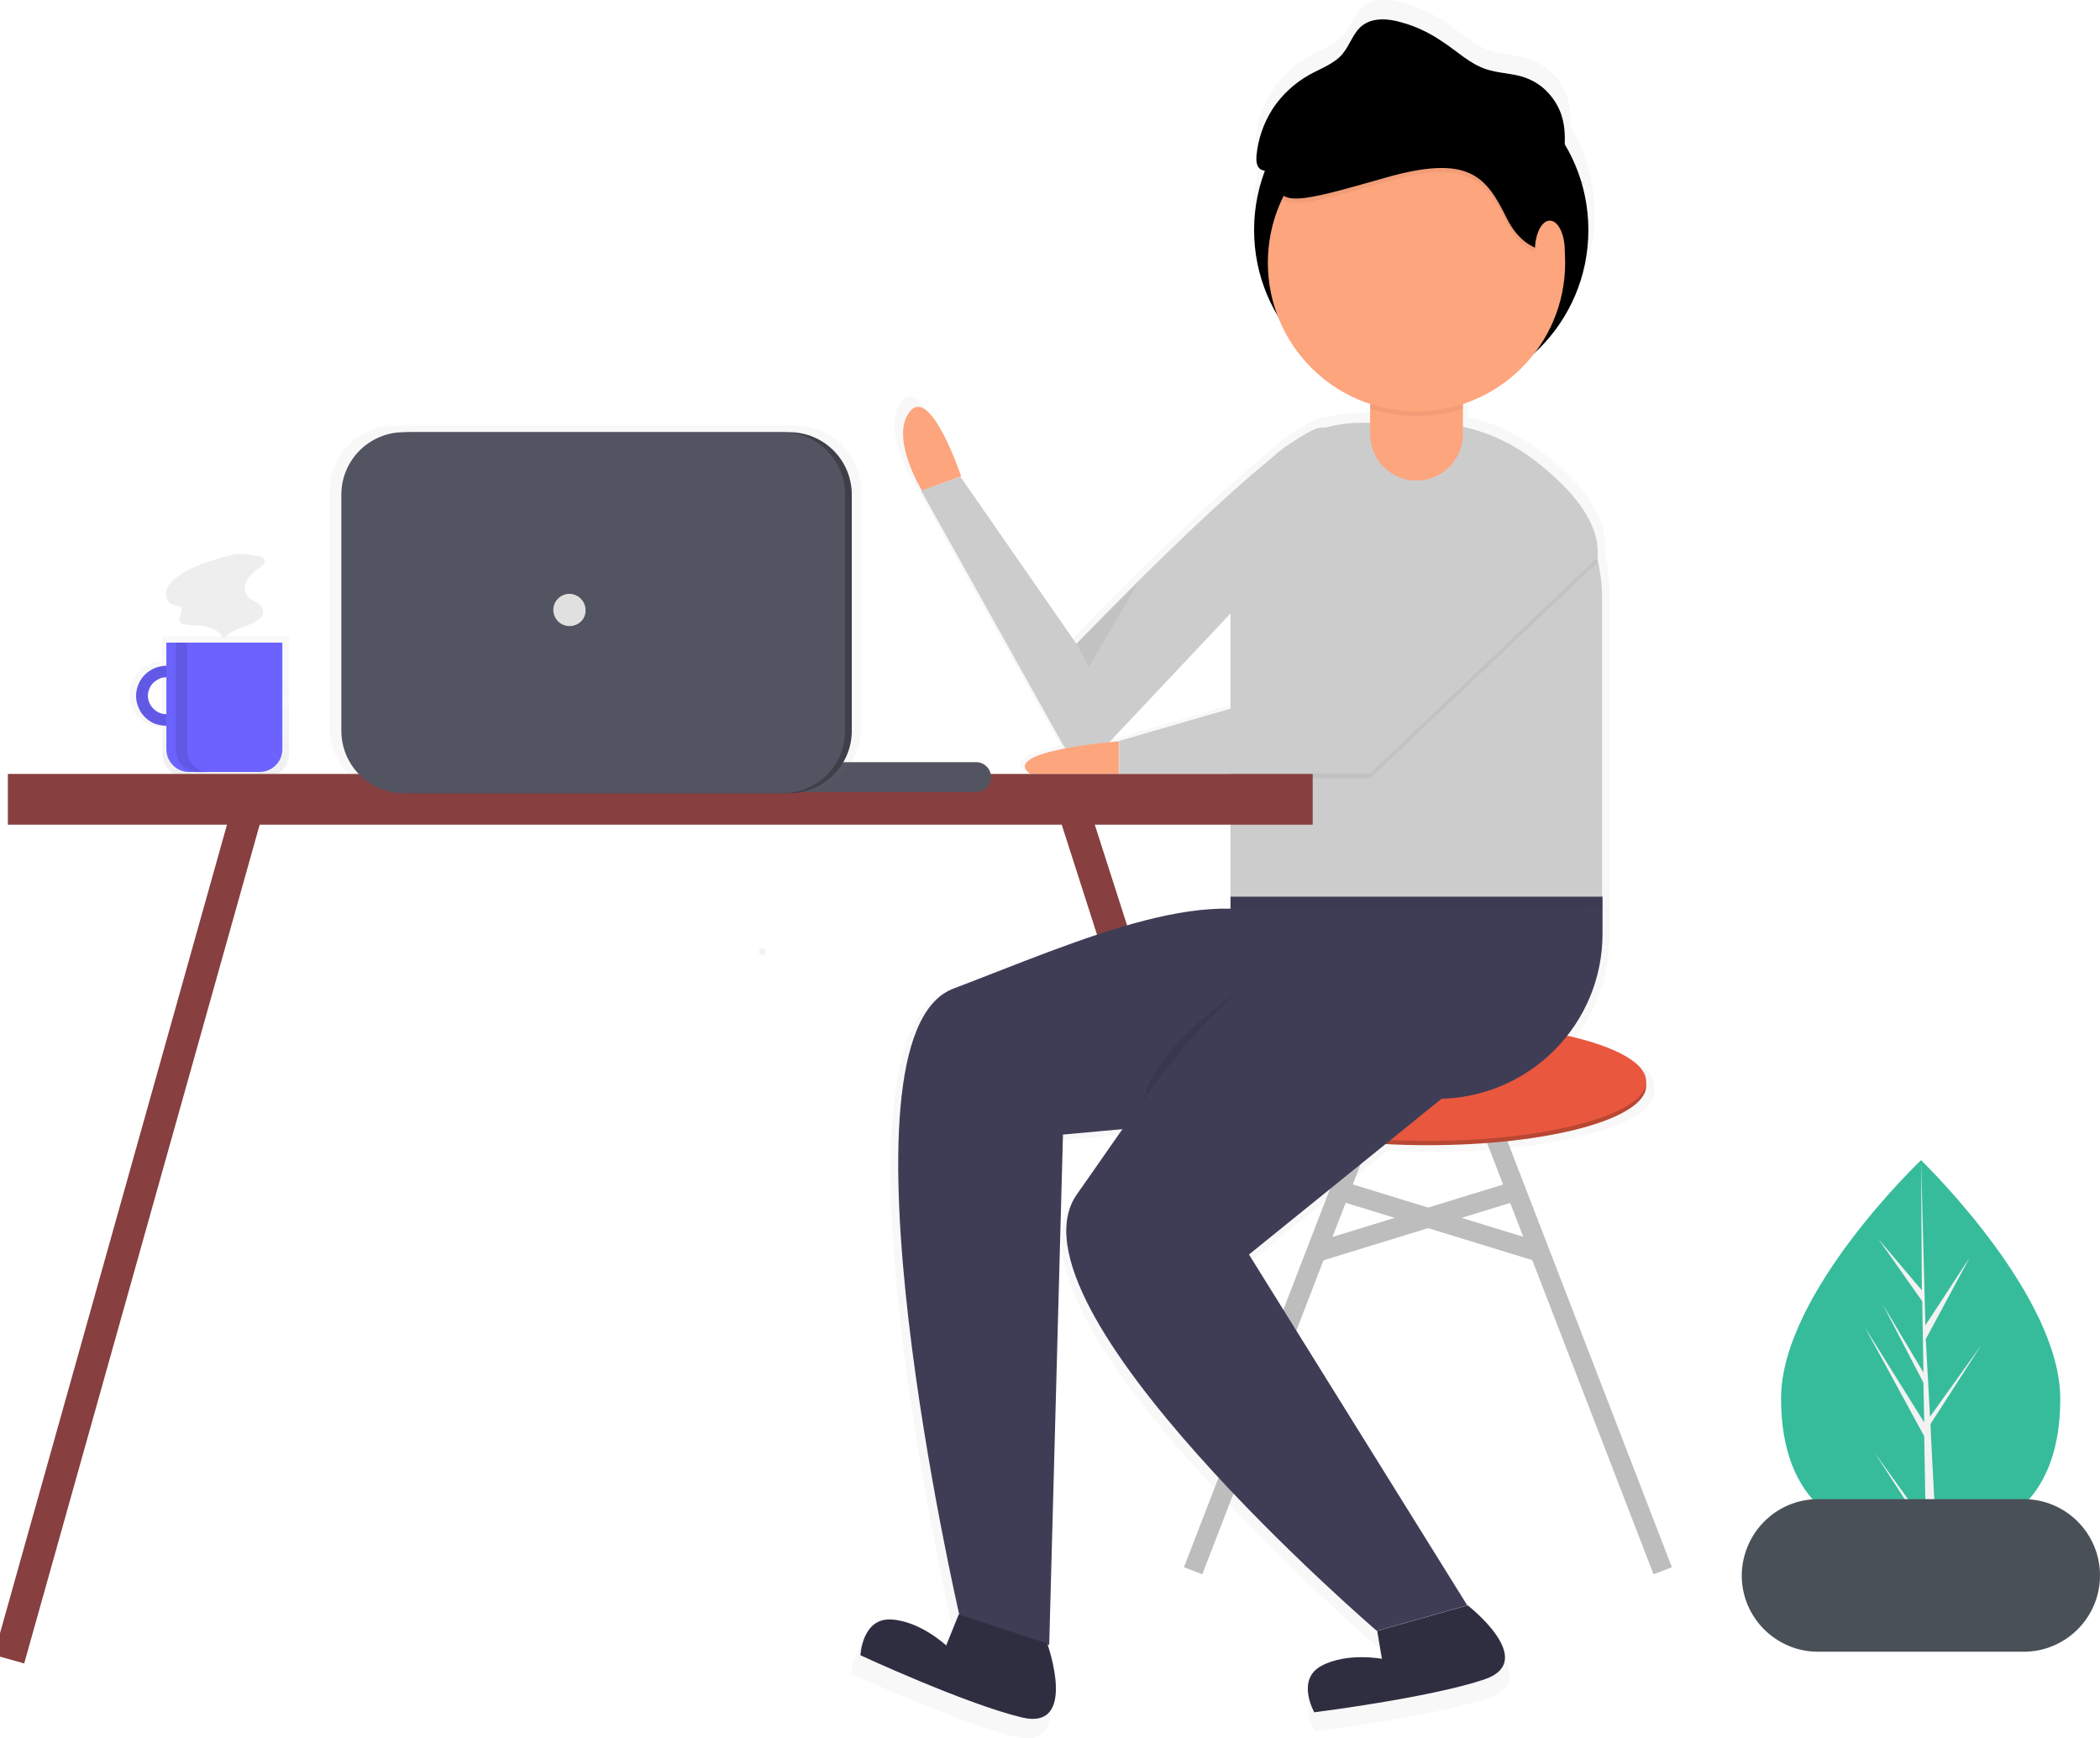 <?xml version="1.0" encoding="utf-8"?>
<!-- Generator: Adobe Illustrator 23.0.2, SVG Export Plug-In . SVG Version: 6.00 Build 0)  -->
<svg version="1.1" id="Layer_1" xmlns="http://www.w3.org/2000/svg" xmlns:xlink="http://www.w3.org/1999/xlink" x="0px" y="0px"
	 viewBox="0 0 534 442" style="enable-background:new 0 0 534 442;" xml:space="preserve">
<style type="text/css">
	.st0{clip-path:url(#SVGID_2_);}
	.st1{fill:#37BC9B;}
	.st2{fill:#F2F2F2;}
	.st3{opacity:0.7;}
	.st4{opacity:0.7;fill:url(#SVGID_3_);enable-background:new    ;}
	.st5{fill:#6C63FF;}
	.st6{opacity:0.1;enable-background:new    ;}
	.st7{fill:#EEEEEE;}
	.st8{fill:none;stroke:#873F3F;stroke-width:8;stroke-miterlimit:10;}
	.st9{opacity:0.7;fill:url(#SVGID_4_);enable-background:new    ;}
	.st10{fill:#CCCCCC;}
	.st11{fill:none;stroke:#BDBDBD;stroke-width:5;stroke-miterlimit:10;}
	.st12{fill:#B84733;}
	.st13{fill:#E9573F;}
	.st14{fill:#3F3D56;}
	.st15{opacity:5.000000e-02;enable-background:new    ;}
	.st16{fill:#FDA57D;}
	.st17{fill:#2F2E41;}
	.st18{fill:#495057;}
	.st19{fill:url(#SVGID_5_);}
	.st20{fill:#873F3F;}
	.st21{fill:#535461;}
	.st22{opacity:0.7;fill:url(#SVGID_6_);enable-background:new    ;}
	.st23{fill:#3E3F49;}
	.st24{fill:#E0E0E0;}
</style>
<g>
	<defs>
		<rect id="SVGID_1_" width="534" height="442"/>
	</defs>
	<clipPath id="SVGID_2_">
		<use xlink:href="#SVGID_1_"  style="overflow:visible;"/>
	</clipPath>
	<g class="st0">
		<path class="st1" d="M452.9,355.6c0,26.7,15.9,36.1,35.5,36.1c0.5,0,0.9,0,1.4,0c0.9,0,1.8-0.1,2.7-0.1
			c17.7-1.3,31.4-11.1,31.4-35.9c0-25.7-32.9-58.2-35.3-60.6l0,0c-0.1-0.1-0.1-0.1-0.1-0.1S452.9,328.8,452.9,355.6z"/>
		<path class="st2" d="M489.7,387.5l-13-18.1l13,20.1l0,2.1c0.9,0,1.8-0.1,2.7-0.1l-1.4-26.7l0-0.2l0,0l-0.1-2.5l13-20.2l-13.1,18.3
			l0,0.5l-1.1-20.2l11.2-20.8l-11.3,17.3l-1.1-41.9l0-0.1v0.1l0.2,33l-11.1-13.1l11.2,15.9l0.3,18.1l-10.4-17.4l10.4,20l0.2,10.1
			l-15.1-24.2l15.1,27.7L489.7,387.5z"/>
		<g class="st3">
			
				<linearGradient id="SVGID_3_" gradientUnits="userSpaceOnUse" x1="480.829" y1="246.148" x2="480.829" y2="282.191" gradientTransform="matrix(-1 0 0 -1 534 444)">
				<stop  offset="0" style="stop-color:#808080;stop-opacity:0.25"/>
				<stop  offset="0.535" style="stop-color:#808080;stop-opacity:0.12"/>
				<stop  offset="1" style="stop-color:#808080;stop-opacity:0.1"/>
			</linearGradient>
			<path class="st4" d="M41.3,168.2v-6.4h32.2v29.8c0,1.7-0.7,3.3-1.8,4.4c-1.2,1.2-2.8,1.8-4.4,1.8H47.5c-1.7,0-3.3-0.7-4.4-1.8
				c-1.2-1.2-1.8-2.8-1.8-4.4V185c-2.2,0-4.3-0.9-5.9-2.4c-1.6-1.6-2.5-3.7-2.5-5.9c0-2.2,0.9-4.3,2.5-5.9
				C36.9,169.1,39,168.2,41.3,168.2z M41.3,181.8v-10.3c-1.4,0-2.7,0.5-3.6,1.5c-1,1-1.5,2.3-1.5,3.6c0,1.4,0.5,2.7,1.5,3.6
				C38.6,181.2,39.9,181.8,41.3,181.8z"/>
		</g>
		<path class="st5" d="M42.3,169.3c1.5,0,3,0.4,4.2,1.3c1.3,0.8,2.2,2,2.8,3.4c0.6,1.4,0.7,2.9,0.4,4.4c-0.3,1.5-1,2.8-2.1,3.9
			c-1.1,1.1-2.4,1.8-3.9,2.1s-3,0.1-4.4-0.4c-1.4-0.6-2.6-1.6-3.4-2.8c-0.8-1.3-1.3-2.7-1.3-4.2c0-2,0.8-4,2.2-5.4
			C38.3,170.1,40.3,169.3,42.3,169.3z M42.3,181.6c0.9,0,1.8-0.3,2.6-0.8c0.8-0.5,1.4-1.3,1.7-2.1c0.4-0.9,0.4-1.8,0.3-2.7
			c-0.2-0.9-0.6-1.8-1.3-2.4c-0.7-0.7-1.5-1.1-2.4-1.3c-0.9-0.2-1.9-0.1-2.7,0.3c-0.9,0.4-1.6,1-2.1,1.7c-0.5,0.8-0.8,1.7-0.8,2.6
			c0,1.2,0.5,2.4,1.4,3.3C39.9,181.1,41,181.6,42.3,181.6z"/>
		<path class="st6" d="M42.3,169.3c1.5,0,3,0.4,4.2,1.3c1.3,0.8,2.2,2,2.8,3.4c0.6,1.4,0.7,2.9,0.4,4.4c-0.3,1.5-1,2.8-2.1,3.9
			c-1.1,1.1-2.4,1.8-3.9,2.1s-3,0.1-4.4-0.4c-1.4-0.6-2.6-1.6-3.4-2.8c-0.8-1.3-1.3-2.7-1.3-4.2c0-2,0.8-4,2.2-5.4
			C38.3,170.1,40.3,169.3,42.3,169.3z M42.3,181.6c0.9,0,1.8-0.3,2.6-0.8c0.8-0.5,1.4-1.3,1.7-2.1c0.4-0.9,0.4-1.8,0.3-2.7
			c-0.2-0.9-0.6-1.8-1.3-2.4c-0.7-0.7-1.5-1.1-2.4-1.3c-0.9-0.2-1.9-0.1-2.7,0.3c-0.9,0.4-1.6,1-2.1,1.7c-0.5,0.8-0.8,1.7-0.8,2.6
			c0,1.2,0.5,2.4,1.4,3.3C39.9,181.1,41,181.6,42.3,181.6z"/>
		<path class="st5" d="M71.7,163.4H42.3v27.1c0,1.5,0.6,3,1.7,4.1c1.1,1.1,2.5,1.7,4.1,1.7h17.9c1.5,0,3-0.6,4.1-1.7
			c1.1-1.1,1.7-2.5,1.7-4.1V163.4z"/>
		<path class="st6" d="M47.6,163.4v27.2c0,1.5,0.6,3,1.7,4.1c1.1,1.1,2.5,1.7,4.1,1.7h-2.9c-1.5,0-3-0.6-4.1-1.7
			c-1.1-1.1-1.7-2.5-1.7-4.1v-27.2H47.6z"/>
		<path class="st7" d="M65.9,141.5c0.3,0,0.5,0.1,0.7,0.2c0.2,0.1,0.4,0.3,0.6,0.5c0.4,0.7-0.3,1.5-1,2c-1.2,0.9-2.4,1.8-3.2,3
			c-0.8,1.2-1.1,3-0.2,4.2c1.1,1.6,3.9,1.9,4.1,3.8c0.2,1.2-0.9,2.3-2,2.9c-2.6,1.5-6.1,1.9-8,4.3c-0.8-1.6-2.6-2.6-4.3-3
			c-1.8-0.4-3.6-0.4-5.4-0.6c-0.3,0-0.6-0.1-0.8-0.2c-0.3-0.1-0.5-0.3-0.7-0.6c-0.5-1,0.9-2.2,0.4-3.3c-0.4-0.8-1.5-0.7-2.3-1
			c-1.3-0.5-1.9-2.2-1.5-3.5c0.4-1.4,1.4-2.4,2.5-3.3c3-2.3,6.6-3.7,10.2-4.7c1.7-0.5,3.7-1.2,5.4-1.3
			C62.3,140.7,64.2,141.2,65.9,141.5z"/>
		<path class="st8" d="M272.1,203.2l61.4,191.4"/>
		<g class="st3">
			
				<linearGradient id="SVGID_4_" gradientUnits="userSpaceOnUse" x1="215.232" y1="-363812" x2="215.232" y2="-33100.406" gradientTransform="matrix(-1 0 0 -1 534 444)">
				<stop  offset="0" style="stop-color:#808080;stop-opacity:0.25"/>
				<stop  offset="0.535" style="stop-color:#808080;stop-opacity:0.12"/>
				<stop  offset="1" style="stop-color:#808080;stop-opacity:0.1"/>
			</linearGradient>
			<path class="st9" d="M224.5,416.2c7.6,0.4,14.3,6.8,14.3,6.8l3.3-8.1l0.3,0.1c-1.6-7-34-150.5-1.6-162.8
				c24.9-9.5,51.3-21.3,72-20.8v-33.9h-29v-1.2h-23c-4.4-3.1,2-5.3,9.1-6.7c-0.3-0.3-0.5-0.7-0.8-1.1l-36.8-66c0,0-8.5-13.9-3-20.5
				c5.4-6.6,13.3,16.9,13.3,16.9l30.2,43.5c0,0,30.5-31.8,49.9-47.6c2.2-2.1,4.6-4,7.2-5.5c3.5-2.4,6.2-3.6,7.5-3.2c0,0,0,0,0,0
				c2.9-0.8,6-1.2,9-1.2h2.4v-5c-5.4-1.8-10.4-4.7-14.5-8.7c-4.1-3.9-7.4-8.7-9.4-14c-3.4-5.6-5.5-12-6.1-18.6
				c-0.6-6.6,0.3-13.2,2.6-19.4c-0.4,0-0.7-0.2-1-0.4c-1.1-0.7-1.2-2.2-1.1-3.5c0.4-4.4,1.8-8.5,4.2-12.2c2.4-3.7,5.6-6.7,9.4-8.8
				c3.1-1.7,6.6-2.8,8.8-5.5c1.9-2.3,2.8-5.5,5.1-7.3c2.8-2.2,6.8-1.8,10.2-0.8c3.8,1.1,7.4,2.8,10.7,5c3.7,2.5,7,5.8,11.3,7.2
				c3,1,6.3,1,9.4,1.9c2.3,0.7,4.5,2,6.2,3.7c1.8,1.7,3.1,3.8,3.9,6.1c0.8,2.5,1.1,5.1,0.9,7.7c1.9,3.1,3.3,6.4,4.3,9.9
				c0.2,0.1,0.5,0.2,0.7,0.4l-0.7-0.3c2.3,7.8,2.4,16.1,0.2,23.9c-2.2,7.8-6.5,14.9-12.5,20.4C387,93,380.6,97.6,373.2,100v6
				c5.3,1.1,10.3,3.2,14.8,6.1l0,0c0,0,0.4,0.2,1,0.7c0.1,0,0.1,0.1,0.2,0.1c4.5,3,19.5,14.1,18.9,26.1c0,0.5,0,0.9,0,1.4
				c0.8,3.5,1.2,7,1.2,10.6v86.9c0,9.6-3.2,18.9-9.2,26.5c12.6,2.8,20.6,7.1,20.6,11.9c-0.1,0.4-0.1,0.8,0,1.2
				c0,8.5-25.4,15.4-56.8,15.4c-3.8,0-7.5-0.1-11.1-0.3l-35.4,28.7l56.8,91.2c0,0,18.7,14.5,4.2,19.3c-14.5,4.8-44.1,8.5-44.1,8.5
				s-4.8-8.5,1.8-12.1c6.6-3.6,15.7-1.8,15.7-1.8l-1.2-7.3c0,0-98.5-84.6-77.9-113.6c3.9-5.5,7.9-11.3,11.8-16.9l-15.5,1.4
				l-3.5,132.8l-0.4-0.1c0.9,2.6,7.1,22.3-6.7,19c-14.9-3.6-41.9-16.1-41.9-16.1S217,415.7,224.5,416.2z M283.8,187.7l29-8.4v-24.8
				l-31.5,33.5C282.8,187.8,283.8,187.7,283.8,187.7z"/>
		</g>
		<path d="M361.4,101c-23.5,0-42.5-19-42.5-42.5c0-23.5,19-42.5,42.5-42.5c23.5,0,42.5,19,42.5,42.5C403.9,82,384.9,101,361.4,101z"
			/>
		<path class="st10" d="M312.9,156l-32.5,34.5c-0.7,0.7-1.5,1.3-2.5,1.6c-0.9,0.3-1.9,0.4-2.9,0.3c-1-0.1-1.9-0.5-2.8-1
			c-0.8-0.6-1.5-1.3-2-2.2l-36-64.5l10-3.5l29.5,42.5c0,0,55.5-57.8,63.2-54.9C344.9,111.6,312.9,156,312.9,156z"/>
		<path class="st11" d="M374.9,275.3l47.9,124.1"/>
		<path class="st11" d="M351.3,275.3l-47.9,124.1"/>
		<path class="st12" d="M363.1,291.2c-30.7,0-55.5-6.7-55.5-15.1s24.9-15.1,55.5-15.1c30.7,0,55.5,6.7,55.5,15.1
			S393.8,291.2,363.1,291.2z"/>
		<path class="st13" d="M363.1,290.1c-30.7,0-55.5-6.7-55.5-15.1c0-8.3,24.9-15.1,55.5-15.1c30.7,0,55.5,6.7,55.5,15.1
			C418.7,283.3,393.8,290.1,363.1,290.1z"/>
		<path class="st11" d="M386.5,302.5l-52.4,16.1"/>
		<path class="st11" d="M339.8,302.5l52.4,16.1"/>
		<path class="st10" d="M362.5,107.5H346c-8.8,0-17.2,3.5-23.4,9.7c-6.2,6.2-9.7,14.6-9.7,23.4V228h94.5v-75.6
			c0-11.9-4.7-23.4-13.2-31.8S374.4,107.5,362.5,107.5z"/>
		<path class="st14" d="M407.4,228h-94.5v51.4h52.6c11.1,0,21.8-4.4,29.7-12.3c7.9-7.9,12.3-18.5,12.3-29.7V228z"/>
		<path class="st15" d="M406.2,143l-57.8,54.9h-63.8v-8.3l54.9-15.9l47-58C386.5,115.7,407.8,128.8,406.2,143z"/>
		<path class="st10" d="M406.2,141.8l-57.8,54.9h-63.8v-8.3l54.9-15.9l47-58C386.5,114.5,407.8,127.7,406.2,141.8z"/>
		<path class="st16" d="M284.5,188.5c0,0-30.7,2.4-22.5,8.3h22.5V188.5z"/>
		<path class="st16" d="M244.4,121.1c0,0-7.7-23-13-16.5c-5.3,6.5,3,20.1,3,20.1L244.4,121.1z"/>
		<path class="st15" d="M407.4,228v2.8l-94.5,0.2v-3H407.4z"/>
		<path class="st14" d="M333.9,282.7l-63.6,5.8l-3.5,129.8l-22.8-7.4c0,0-34-147.1-1.6-159.5C275,239,310.1,222.7,331,236
			C352,249.3,333.9,282.7,333.9,282.7z"/>
		<path class="st6" d="M330,242.8c0,0-34.9,17.7-39.6,37.8L330,242.8z"/>
		<path class="st14" d="M367.3,278.8L317.6,319l55.5,89.2l-23,6.5c0,0-96.3-82.7-76.2-111.1c20.1-28.4,40.2-61.4,65-62
			C363.7,241,367.3,278.8,367.3,278.8z"/>
		<path class="st15" d="M289.3,148.3l-12.4,21.3l-3-5.9L289.3,148.3z"/>
		<path class="st17" d="M373.2,408.2c0,0,18.3,14.2,4.1,18.9c-14.2,4.7-43.1,8.3-43.1,8.3s-4.7-8.3,1.8-11.8
			c6.5-3.5,15.4-1.8,15.4-1.8l-1.2-7.1L373.2,408.2z"/>
		<path class="st17" d="M266.3,417.9c0,0,8,22.3-6.5,18.8c-14.5-3.5-41-15.8-41-15.8s0.4-9.5,7.8-9.1c7.4,0.4,14,6.6,14,6.6l3.2-7.9
			L266.3,417.9z"/>
		<path class="st16" d="M360.2,86.8L360.2,86.8c6.5,0,11.8,5.3,11.8,11.8v11.8c0,6.5-5.3,11.8-11.8,11.8l0,0
			c-6.5,0-11.8-5.3-11.8-11.8V98.7C348.4,92.1,353.6,86.8,360.2,86.8z"/>
		<path class="st15" d="M360.2,88c3.1,0,6.1,1.2,8.4,3.5c2.2,2.2,3.5,5.2,3.5,8.4v4c-7.7,2.5-16,2.5-23.6,0v-4
			c0-3.1,1.2-6.1,3.5-8.4C354,89.3,357,88,360.2,88z"/>
		<path class="st16" d="M360.2,104.6c-20.9,0-37.8-16.9-37.8-37.8S339.3,29,360.2,29c20.9,0,37.8,16.9,37.8,37.8
			S381.1,104.6,360.2,104.6z"/>
		<path class="st15" d="M398,65c0,0-9.5,2.4-14.8-8.3c-5.3-10.7-9.5-16.6-31.3-10.3c-21.9,6.3-26.3,7.1-27.3,1.1
			c-0.7-4.1,7.1-14.1,12-20c2.4-2.9,6.4-4.6,10.7-4.6H372l14.8,6.8l11.2,9.8l2.4,13.2L398,65z"/>
		<path d="M398,63.9c0,0-9.5,2.4-14.8-8.3c-5.3-10.7-9.5-16.6-31.3-10.3c-21.9,6.3-26.3,7.1-27.3,1.1c-0.7-4.1,7.1-14.1,12-20
			c2.4-2.9,6.4-4.6,10.7-4.6H372l14.8,6.8l11.2,9.8l2.4,13.2L398,63.9z"/>
		<path class="st16" d="M394.1,71.5c-2.1,0-3.8-3.4-3.8-7.7s1.7-7.7,3.8-7.7s3.8,3.4,3.8,7.7S396.3,71.5,394.1,71.5z"/>
		<path d="M396.9,44c0.9-4.9,1.7-10.1,0.1-14.9c-0.8-2.3-2.1-4.3-3.8-6c-1.7-1.7-3.8-2.9-6.1-3.6c-3-0.9-6.2-0.9-9.2-1.9
			c-4.2-1.4-7.4-4.6-11.1-7c-3.2-2.2-6.7-3.9-10.4-4.9c-3.3-1-7.3-1.3-10,0.8c-2.3,1.8-3.1,4.9-5,7.2c-2.2,2.6-5.6,3.7-8.6,5.4
			c-3.7,2.1-6.9,5.1-9.2,8.6c-2.3,3.6-3.7,7.7-4.1,11.9c-0.1,1.3,0,2.8,1.1,3.5c0.7,0.3,1.4,0.5,2.2,0.4c15.1-0.2,30.2-0.4,45.3-1.8
			c4.7-0.4,9.4-1,14.1-0.8c7.3,0.3,14.4,2.3,20.7,5.8"/>
		<path class="st18" d="M462.3,381.2h52.3c10.7,0,19.4,8.7,19.4,19.4l0,0c0,10.7-8.7,19.4-19.4,19.4h-52.3
			c-10.7,0-19.4-8.7-19.4-19.4C443,389.9,451.6,381.2,462.3,381.2z"/>
		
			<linearGradient id="SVGID_5_" gradientUnits="userSpaceOnUse" x1="340.241" y1="-660.33" x2="340.241" y2="-655.02" gradientTransform="matrix(-1 0 0 -1 534 444)">
			<stop  offset="0" style="stop-color:#808080;stop-opacity:0.25"/>
			<stop  offset="0.535" style="stop-color:#808080;stop-opacity:0.12"/>
			<stop  offset="1" style="stop-color:#808080;stop-opacity:0.1"/>
		</linearGradient>
		<path class="st19" d="M193.8,242.9c-0.2,0-0.4-0.1-0.6-0.3c-0.2-0.2-0.2-0.4-0.2-0.6c0-0.2,0.1-0.5,0.2-0.6
			c0.2-0.2,0.4-0.3,0.6-0.3c0.2,0,0.4,0.1,0.6,0.3c0.2,0.2,0.2,0.4,0.2,0.6c0,0.2-0.1,0.4-0.2,0.6
			C194.2,242.8,194,242.9,193.8,242.9z"/>
		<path class="st8" d="M63.7,203.2L2.3,421.9"/>
		<path class="st20" d="M2,196.8h331.8v12.9H2V196.8z"/>
		<path class="st21" d="M201.5,193.8h46.7c2.1,0,3.8,1.7,3.8,3.8l0,0c0,2.1-1.7,3.8-3.8,3.8h-46.7c-2.1,0-3.8-1.7-3.8-3.8
			C197.7,195.5,199.4,193.8,201.5,193.8z"/>
		<g class="st3">
			
				<linearGradient id="SVGID_6_" gradientUnits="userSpaceOnUse" x1="382.582" y1="-31529" x2="382.582" y2="-16762.9" gradientTransform="matrix(-1 0 0 -1 534 444)">
				<stop  offset="0" style="stop-color:#808080;stop-opacity:0.25"/>
				<stop  offset="0.535" style="stop-color:#808080;stop-opacity:0.12"/>
				<stop  offset="1" style="stop-color:#808080;stop-opacity:0.1"/>
			</linearGradient>
			<path class="st22" d="M100.5,108.2h101.8c9.2,0,16.7,7.5,16.7,16.7v60.1c0,9.2-7.5,16.7-16.7,16.7H100.5
				c-9.2,0-16.7-7.5-16.7-16.7v-60.1C83.9,115.6,91.3,108.2,100.5,108.2z"/>
		</g>
		<path class="st23" d="M104.4,109.9h96.3c8.8,0,15.9,7.1,15.9,15.9v60c0,8.8-7.1,15.9-15.9,15.9h-96.3c-8.8,0-15.9-7.1-15.9-15.9
			v-60C88.6,117,95.7,109.9,104.4,109.9z"/>
		<path class="st21" d="M102.7,109.9h96.3c8.8,0,15.9,7.1,15.9,15.9v60c0,8.8-7.1,15.9-15.9,15.9h-96.3c-8.8,0-15.9-7.1-15.9-15.9
			v-60C86.8,117,93.9,109.9,102.7,109.9z"/>
		<path class="st24" d="M144.8,159.2c-2.3,0-4.1-1.9-4.1-4.1c0-2.3,1.9-4.1,4.1-4.1s4.1,1.9,4.1,4.1
			C149,157.4,147.1,159.2,144.8,159.2z"/>
	</g>
</g>
</svg>
